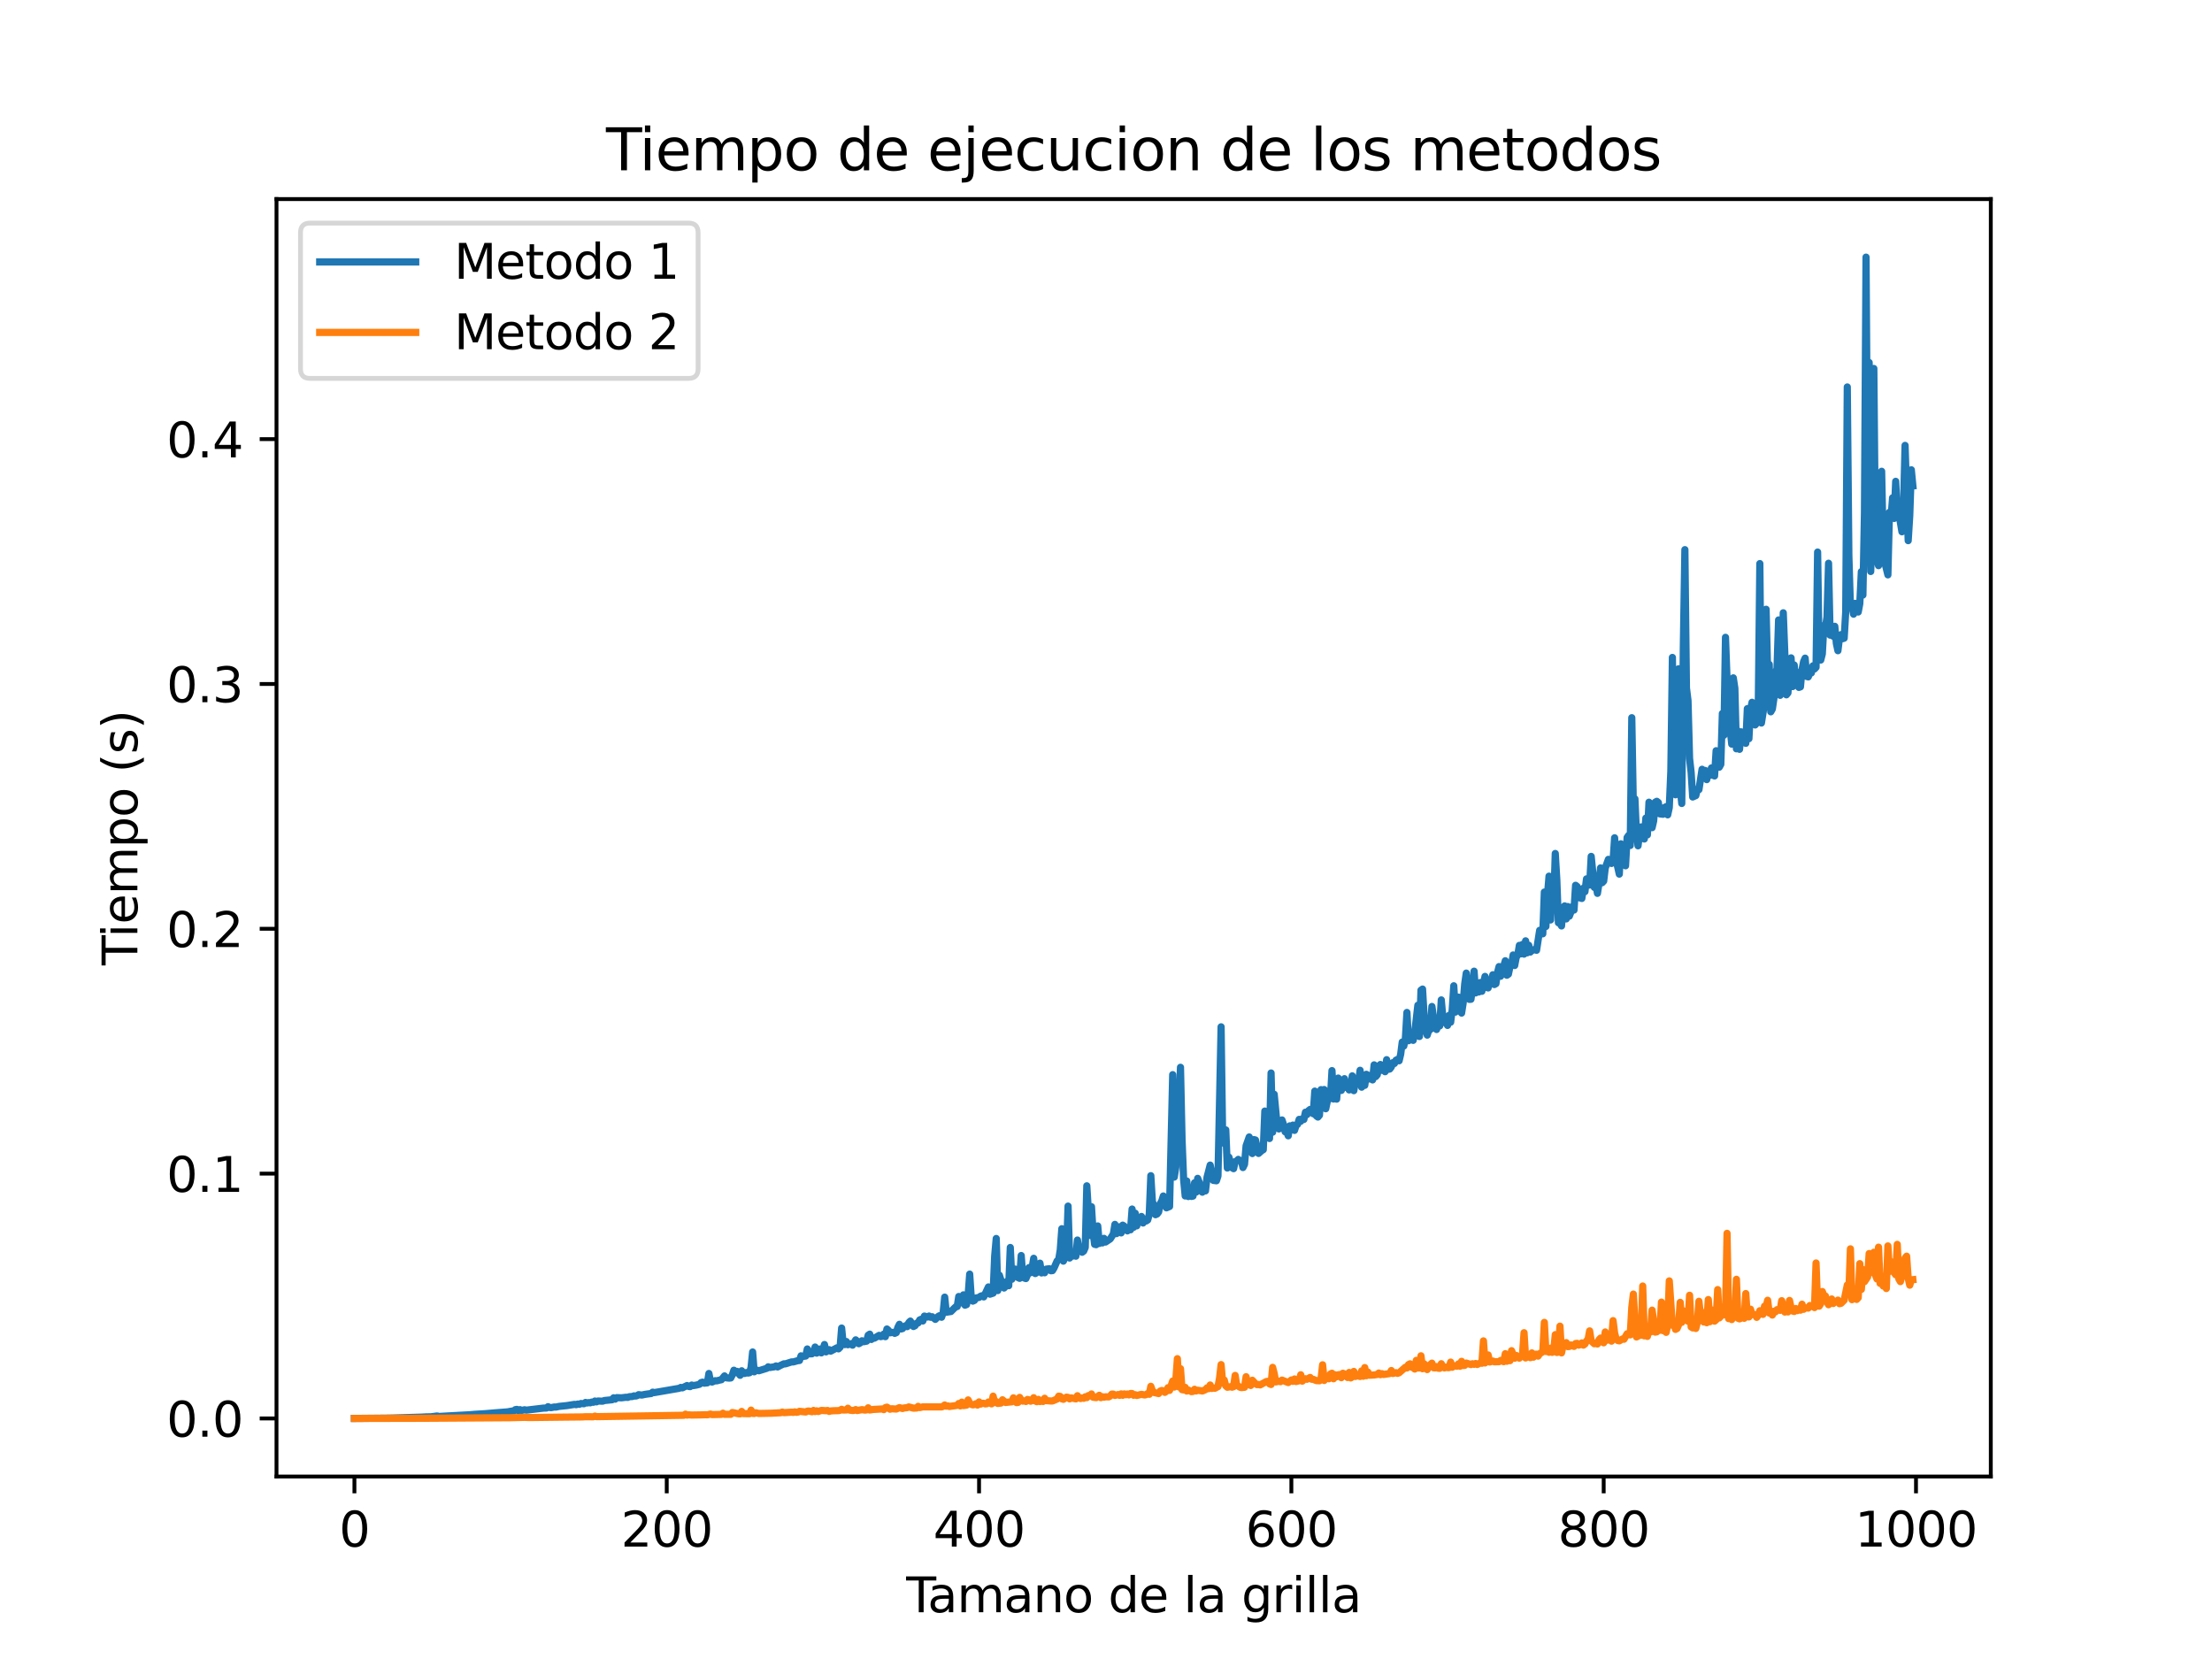<?xml version="1.0" encoding="utf-8" standalone="no"?>
<!DOCTYPE svg PUBLIC "-//W3C//DTD SVG 1.1//EN"
  "http://www.w3.org/Graphics/SVG/1.1/DTD/svg11.dtd">
<svg xmlns:xlink="http://www.w3.org/1999/xlink" width="460.8pt" height="345.6pt" viewBox="0 0 460.8 345.6" xmlns="http://www.w3.org/2000/svg" version="1.1">
 <defs>
  <style type="text/css">*{stroke-linejoin: round; stroke-linecap: butt}</style>
 </defs>
 <g id="figure_1">
  <g id="patch_1">
   <path d="M 0 345.6 
L 460.8 345.6 
L 460.8 0 
L 0 0 
z
" style="fill: #ffffff"/>
  </g>
  <g id="axes_1">
   <g id="patch_2">
    <path d="M 57.6 307.584 
L 414.72 307.584 
L 414.72 41.472 
L 57.6 41.472 
z
" style="fill: #ffffff"/>
   </g>
   <g id="matplotlib.axis_1">
    <g id="xtick_1">
     <g id="line2d_1">
      <defs>
       <path id="m8cba175a03" d="M 0 0 
L 0 3.5 
" style="stroke: #000000; stroke-width: 0.8"/>
      </defs>
      <g>
       <use xlink:href="#m8cba175a03" x="73.833" y="307.584" style="stroke: #000000; stroke-width: 0.8"/>
      </g>
     </g>
     <g id="text_1">
      <!-- 0 -->
      <g transform="translate(70.651 322.182) scale(0.1 -0.1)">
       <defs>
        <path id="DejaVuSans-30" d="M 2034 4250 
Q 1547 4250 1301 3770 
Q 1056 3291 1056 2328 
Q 1056 1369 1301 889 
Q 1547 409 2034 409 
Q 2525 409 2770 889 
Q 3016 1369 3016 2328 
Q 3016 3291 2770 3770 
Q 2525 4250 2034 4250 
z
M 2034 4750 
Q 2819 4750 3233 4129 
Q 3647 3509 3647 2328 
Q 3647 1150 3233 529 
Q 2819 -91 2034 -91 
Q 1250 -91 836 529 
Q 422 1150 422 2328 
Q 422 3509 836 4129 
Q 1250 4750 2034 4750 
z
" transform="scale(0.016)"/>
       </defs>
       <use xlink:href="#DejaVuSans-30"/>
      </g>
     </g>
    </g>
    <g id="xtick_2">
     <g id="line2d_2">
      <g>
       <use xlink:href="#m8cba175a03" x="138.894" y="307.584" style="stroke: #000000; stroke-width: 0.8"/>
      </g>
     </g>
     <g id="text_2">
      <!-- 200 -->
      <g transform="translate(129.35 322.182) scale(0.1 -0.1)">
       <defs>
        <path id="DejaVuSans-32" d="M 1228 531 
L 3431 531 
L 3431 0 
L 469 0 
L 469 531 
Q 828 903 1448 1529 
Q 2069 2156 2228 2338 
Q 2531 2678 2651 2914 
Q 2772 3150 2772 3378 
Q 2772 3750 2511 3984 
Q 2250 4219 1831 4219 
Q 1534 4219 1204 4116 
Q 875 4013 500 3803 
L 500 4441 
Q 881 4594 1212 4672 
Q 1544 4750 1819 4750 
Q 2544 4750 2975 4387 
Q 3406 4025 3406 3419 
Q 3406 3131 3298 2873 
Q 3191 2616 2906 2266 
Q 2828 2175 2409 1742 
Q 1991 1309 1228 531 
z
" transform="scale(0.016)"/>
       </defs>
       <use xlink:href="#DejaVuSans-32"/>
       <use xlink:href="#DejaVuSans-30" x="63.623"/>
       <use xlink:href="#DejaVuSans-30" x="127.246"/>
      </g>
     </g>
    </g>
    <g id="xtick_3">
     <g id="line2d_3">
      <g>
       <use xlink:href="#m8cba175a03" x="203.955" y="307.584" style="stroke: #000000; stroke-width: 0.8"/>
      </g>
     </g>
     <g id="text_3">
      <!-- 400 -->
      <g transform="translate(194.411 322.182) scale(0.1 -0.1)">
       <defs>
        <path id="DejaVuSans-34" d="M 2419 4116 
L 825 1625 
L 2419 1625 
L 2419 4116 
z
M 2253 4666 
L 3047 4666 
L 3047 1625 
L 3713 1625 
L 3713 1100 
L 3047 1100 
L 3047 0 
L 2419 0 
L 2419 1100 
L 313 1100 
L 313 1709 
L 2253 4666 
z
" transform="scale(0.016)"/>
       </defs>
       <use xlink:href="#DejaVuSans-34"/>
       <use xlink:href="#DejaVuSans-30" x="63.623"/>
       <use xlink:href="#DejaVuSans-30" x="127.246"/>
      </g>
     </g>
    </g>
    <g id="xtick_4">
     <g id="line2d_4">
      <g>
       <use xlink:href="#m8cba175a03" x="269.016" y="307.584" style="stroke: #000000; stroke-width: 0.8"/>
      </g>
     </g>
     <g id="text_4">
      <!-- 600 -->
      <g transform="translate(259.472 322.182) scale(0.1 -0.1)">
       <defs>
        <path id="DejaVuSans-36" d="M 2113 2584 
Q 1688 2584 1439 2293 
Q 1191 2003 1191 1497 
Q 1191 994 1439 701 
Q 1688 409 2113 409 
Q 2538 409 2786 701 
Q 3034 994 3034 1497 
Q 3034 2003 2786 2293 
Q 2538 2584 2113 2584 
z
M 3366 4563 
L 3366 3988 
Q 3128 4100 2886 4159 
Q 2644 4219 2406 4219 
Q 1781 4219 1451 3797 
Q 1122 3375 1075 2522 
Q 1259 2794 1537 2939 
Q 1816 3084 2150 3084 
Q 2853 3084 3261 2657 
Q 3669 2231 3669 1497 
Q 3669 778 3244 343 
Q 2819 -91 2113 -91 
Q 1303 -91 875 529 
Q 447 1150 447 2328 
Q 447 3434 972 4092 
Q 1497 4750 2381 4750 
Q 2619 4750 2861 4703 
Q 3103 4656 3366 4563 
z
" transform="scale(0.016)"/>
       </defs>
       <use xlink:href="#DejaVuSans-36"/>
       <use xlink:href="#DejaVuSans-30" x="63.623"/>
       <use xlink:href="#DejaVuSans-30" x="127.246"/>
      </g>
     </g>
    </g>
    <g id="xtick_5">
     <g id="line2d_5">
      <g>
       <use xlink:href="#m8cba175a03" x="334.077" y="307.584" style="stroke: #000000; stroke-width: 0.8"/>
      </g>
     </g>
     <g id="text_5">
      <!-- 800 -->
      <g transform="translate(324.533 322.182) scale(0.1 -0.1)">
       <defs>
        <path id="DejaVuSans-38" d="M 2034 2216 
Q 1584 2216 1326 1975 
Q 1069 1734 1069 1313 
Q 1069 891 1326 650 
Q 1584 409 2034 409 
Q 2484 409 2743 651 
Q 3003 894 3003 1313 
Q 3003 1734 2745 1975 
Q 2488 2216 2034 2216 
z
M 1403 2484 
Q 997 2584 770 2862 
Q 544 3141 544 3541 
Q 544 4100 942 4425 
Q 1341 4750 2034 4750 
Q 2731 4750 3128 4425 
Q 3525 4100 3525 3541 
Q 3525 3141 3298 2862 
Q 3072 2584 2669 2484 
Q 3125 2378 3379 2068 
Q 3634 1759 3634 1313 
Q 3634 634 3220 271 
Q 2806 -91 2034 -91 
Q 1263 -91 848 271 
Q 434 634 434 1313 
Q 434 1759 690 2068 
Q 947 2378 1403 2484 
z
M 1172 3481 
Q 1172 3119 1398 2916 
Q 1625 2713 2034 2713 
Q 2441 2713 2670 2916 
Q 2900 3119 2900 3481 
Q 2900 3844 2670 4047 
Q 2441 4250 2034 4250 
Q 1625 4250 1398 4047 
Q 1172 3844 1172 3481 
z
" transform="scale(0.016)"/>
       </defs>
       <use xlink:href="#DejaVuSans-38"/>
       <use xlink:href="#DejaVuSans-30" x="63.623"/>
       <use xlink:href="#DejaVuSans-30" x="127.246"/>
      </g>
     </g>
    </g>
    <g id="xtick_6">
     <g id="line2d_6">
      <g>
       <use xlink:href="#m8cba175a03" x="399.138" y="307.584" style="stroke: #000000; stroke-width: 0.8"/>
      </g>
     </g>
     <g id="text_6">
      <!-- 1000 -->
      <g transform="translate(386.413 322.182) scale(0.1 -0.1)">
       <defs>
        <path id="DejaVuSans-31" d="M 794 531 
L 1825 531 
L 1825 4091 
L 703 3866 
L 703 4441 
L 1819 4666 
L 2450 4666 
L 2450 531 
L 3481 531 
L 3481 0 
L 794 0 
L 794 531 
z
" transform="scale(0.016)"/>
       </defs>
       <use xlink:href="#DejaVuSans-31"/>
       <use xlink:href="#DejaVuSans-30" x="63.623"/>
       <use xlink:href="#DejaVuSans-30" x="127.246"/>
       <use xlink:href="#DejaVuSans-30" x="190.869"/>
      </g>
     </g>
    </g>
    <g id="text_7">
     <!-- Tamano de la grilla -->
     <g transform="translate(188.773 335.861) scale(0.1 -0.1)">
      <defs>
       <path id="DejaVuSans-54" d="M -19 4666 
L 3928 4666 
L 3928 4134 
L 2272 4134 
L 2272 0 
L 1638 0 
L 1638 4134 
L -19 4134 
L -19 4666 
z
" transform="scale(0.016)"/>
       <path id="DejaVuSans-61" d="M 2194 1759 
Q 1497 1759 1228 1600 
Q 959 1441 959 1056 
Q 959 750 1161 570 
Q 1363 391 1709 391 
Q 2188 391 2477 730 
Q 2766 1069 2766 1631 
L 2766 1759 
L 2194 1759 
z
M 3341 1997 
L 3341 0 
L 2766 0 
L 2766 531 
Q 2569 213 2275 61 
Q 1981 -91 1556 -91 
Q 1019 -91 701 211 
Q 384 513 384 1019 
Q 384 1609 779 1909 
Q 1175 2209 1959 2209 
L 2766 2209 
L 2766 2266 
Q 2766 2663 2505 2880 
Q 2244 3097 1772 3097 
Q 1472 3097 1187 3025 
Q 903 2953 641 2809 
L 641 3341 
Q 956 3463 1253 3523 
Q 1550 3584 1831 3584 
Q 2591 3584 2966 3190 
Q 3341 2797 3341 1997 
z
" transform="scale(0.016)"/>
       <path id="DejaVuSans-6d" d="M 3328 2828 
Q 3544 3216 3844 3400 
Q 4144 3584 4550 3584 
Q 5097 3584 5394 3201 
Q 5691 2819 5691 2113 
L 5691 0 
L 5113 0 
L 5113 2094 
Q 5113 2597 4934 2840 
Q 4756 3084 4391 3084 
Q 3944 3084 3684 2787 
Q 3425 2491 3425 1978 
L 3425 0 
L 2847 0 
L 2847 2094 
Q 2847 2600 2669 2842 
Q 2491 3084 2119 3084 
Q 1678 3084 1418 2786 
Q 1159 2488 1159 1978 
L 1159 0 
L 581 0 
L 581 3500 
L 1159 3500 
L 1159 2956 
Q 1356 3278 1631 3431 
Q 1906 3584 2284 3584 
Q 2666 3584 2933 3390 
Q 3200 3197 3328 2828 
z
" transform="scale(0.016)"/>
       <path id="DejaVuSans-6e" d="M 3513 2113 
L 3513 0 
L 2938 0 
L 2938 2094 
Q 2938 2591 2744 2837 
Q 2550 3084 2163 3084 
Q 1697 3084 1428 2787 
Q 1159 2491 1159 1978 
L 1159 0 
L 581 0 
L 581 3500 
L 1159 3500 
L 1159 2956 
Q 1366 3272 1645 3428 
Q 1925 3584 2291 3584 
Q 2894 3584 3203 3211 
Q 3513 2838 3513 2113 
z
" transform="scale(0.016)"/>
       <path id="DejaVuSans-6f" d="M 1959 3097 
Q 1497 3097 1228 2736 
Q 959 2375 959 1747 
Q 959 1119 1226 758 
Q 1494 397 1959 397 
Q 2419 397 2687 759 
Q 2956 1122 2956 1747 
Q 2956 2369 2687 2733 
Q 2419 3097 1959 3097 
z
M 1959 3584 
Q 2709 3584 3137 3096 
Q 3566 2609 3566 1747 
Q 3566 888 3137 398 
Q 2709 -91 1959 -91 
Q 1206 -91 779 398 
Q 353 888 353 1747 
Q 353 2609 779 3096 
Q 1206 3584 1959 3584 
z
" transform="scale(0.016)"/>
       <path id="DejaVuSans-20" transform="scale(0.016)"/>
       <path id="DejaVuSans-64" d="M 2906 2969 
L 2906 4863 
L 3481 4863 
L 3481 0 
L 2906 0 
L 2906 525 
Q 2725 213 2448 61 
Q 2172 -91 1784 -91 
Q 1150 -91 751 415 
Q 353 922 353 1747 
Q 353 2572 751 3078 
Q 1150 3584 1784 3584 
Q 2172 3584 2448 3432 
Q 2725 3281 2906 2969 
z
M 947 1747 
Q 947 1113 1208 752 
Q 1469 391 1925 391 
Q 2381 391 2643 752 
Q 2906 1113 2906 1747 
Q 2906 2381 2643 2742 
Q 2381 3103 1925 3103 
Q 1469 3103 1208 2742 
Q 947 2381 947 1747 
z
" transform="scale(0.016)"/>
       <path id="DejaVuSans-65" d="M 3597 1894 
L 3597 1613 
L 953 1613 
Q 991 1019 1311 708 
Q 1631 397 2203 397 
Q 2534 397 2845 478 
Q 3156 559 3463 722 
L 3463 178 
Q 3153 47 2828 -22 
Q 2503 -91 2169 -91 
Q 1331 -91 842 396 
Q 353 884 353 1716 
Q 353 2575 817 3079 
Q 1281 3584 2069 3584 
Q 2775 3584 3186 3129 
Q 3597 2675 3597 1894 
z
M 3022 2063 
Q 3016 2534 2758 2815 
Q 2500 3097 2075 3097 
Q 1594 3097 1305 2825 
Q 1016 2553 972 2059 
L 3022 2063 
z
" transform="scale(0.016)"/>
       <path id="DejaVuSans-6c" d="M 603 4863 
L 1178 4863 
L 1178 0 
L 603 0 
L 603 4863 
z
" transform="scale(0.016)"/>
       <path id="DejaVuSans-67" d="M 2906 1791 
Q 2906 2416 2648 2759 
Q 2391 3103 1925 3103 
Q 1463 3103 1205 2759 
Q 947 2416 947 1791 
Q 947 1169 1205 825 
Q 1463 481 1925 481 
Q 2391 481 2648 825 
Q 2906 1169 2906 1791 
z
M 3481 434 
Q 3481 -459 3084 -895 
Q 2688 -1331 1869 -1331 
Q 1566 -1331 1297 -1286 
Q 1028 -1241 775 -1147 
L 775 -588 
Q 1028 -725 1275 -790 
Q 1522 -856 1778 -856 
Q 2344 -856 2625 -561 
Q 2906 -266 2906 331 
L 2906 616 
Q 2728 306 2450 153 
Q 2172 0 1784 0 
Q 1141 0 747 490 
Q 353 981 353 1791 
Q 353 2603 747 3093 
Q 1141 3584 1784 3584 
Q 2172 3584 2450 3431 
Q 2728 3278 2906 2969 
L 2906 3500 
L 3481 3500 
L 3481 434 
z
" transform="scale(0.016)"/>
       <path id="DejaVuSans-72" d="M 2631 2963 
Q 2534 3019 2420 3045 
Q 2306 3072 2169 3072 
Q 1681 3072 1420 2755 
Q 1159 2438 1159 1844 
L 1159 0 
L 581 0 
L 581 3500 
L 1159 3500 
L 1159 2956 
Q 1341 3275 1631 3429 
Q 1922 3584 2338 3584 
Q 2397 3584 2469 3576 
Q 2541 3569 2628 3553 
L 2631 2963 
z
" transform="scale(0.016)"/>
       <path id="DejaVuSans-69" d="M 603 3500 
L 1178 3500 
L 1178 0 
L 603 0 
L 603 3500 
z
M 603 4863 
L 1178 4863 
L 1178 4134 
L 603 4134 
L 603 4863 
z
" transform="scale(0.016)"/>
      </defs>
      <use xlink:href="#DejaVuSans-54"/>
      <use xlink:href="#DejaVuSans-61" x="44.584"/>
      <use xlink:href="#DejaVuSans-6d" x="105.863"/>
      <use xlink:href="#DejaVuSans-61" x="203.275"/>
      <use xlink:href="#DejaVuSans-6e" x="264.555"/>
      <use xlink:href="#DejaVuSans-6f" x="327.934"/>
      <use xlink:href="#DejaVuSans-20" x="389.115"/>
      <use xlink:href="#DejaVuSans-64" x="420.902"/>
      <use xlink:href="#DejaVuSans-65" x="484.379"/>
      <use xlink:href="#DejaVuSans-20" x="545.902"/>
      <use xlink:href="#DejaVuSans-6c" x="577.689"/>
      <use xlink:href="#DejaVuSans-61" x="605.473"/>
      <use xlink:href="#DejaVuSans-20" x="666.752"/>
      <use xlink:href="#DejaVuSans-67" x="698.539"/>
      <use xlink:href="#DejaVuSans-72" x="762.016"/>
      <use xlink:href="#DejaVuSans-69" x="803.129"/>
      <use xlink:href="#DejaVuSans-6c" x="830.912"/>
      <use xlink:href="#DejaVuSans-6c" x="858.695"/>
      <use xlink:href="#DejaVuSans-61" x="886.479"/>
     </g>
    </g>
   </g>
   <g id="matplotlib.axis_2">
    <g id="ytick_1">
     <g id="line2d_7">
      <defs>
       <path id="me8d57d79a3" d="M 0 0 
L -3.5 0 
" style="stroke: #000000; stroke-width: 0.8"/>
      </defs>
      <g>
       <use xlink:href="#me8d57d79a3" x="57.6" y="295.49" style="stroke: #000000; stroke-width: 0.8"/>
      </g>
     </g>
     <g id="text_8">
      <!-- 0.0 -->
      <g transform="translate(34.697 299.289) scale(0.1 -0.1)">
       <defs>
        <path id="DejaVuSans-2e" d="M 684 794 
L 1344 794 
L 1344 0 
L 684 0 
L 684 794 
z
" transform="scale(0.016)"/>
       </defs>
       <use xlink:href="#DejaVuSans-30"/>
       <use xlink:href="#DejaVuSans-2e" x="63.623"/>
       <use xlink:href="#DejaVuSans-30" x="95.41"/>
      </g>
     </g>
    </g>
    <g id="ytick_2">
     <g id="line2d_8">
      <g>
       <use xlink:href="#me8d57d79a3" x="57.6" y="244.487" style="stroke: #000000; stroke-width: 0.8"/>
      </g>
     </g>
     <g id="text_9">
      <!-- 0.1 -->
      <g transform="translate(34.697 248.287) scale(0.1 -0.1)">
       <use xlink:href="#DejaVuSans-30"/>
       <use xlink:href="#DejaVuSans-2e" x="63.623"/>
       <use xlink:href="#DejaVuSans-31" x="95.41"/>
      </g>
     </g>
    </g>
    <g id="ytick_3">
     <g id="line2d_9">
      <g>
       <use xlink:href="#me8d57d79a3" x="57.6" y="193.485" style="stroke: #000000; stroke-width: 0.8"/>
      </g>
     </g>
     <g id="text_10">
      <!-- 0.2 -->
      <g transform="translate(34.697 197.284) scale(0.1 -0.1)">
       <use xlink:href="#DejaVuSans-30"/>
       <use xlink:href="#DejaVuSans-2e" x="63.623"/>
       <use xlink:href="#DejaVuSans-32" x="95.41"/>
      </g>
     </g>
    </g>
    <g id="ytick_4">
     <g id="line2d_10">
      <g>
       <use xlink:href="#me8d57d79a3" x="57.6" y="142.483" style="stroke: #000000; stroke-width: 0.8"/>
      </g>
     </g>
     <g id="text_11">
      <!-- 0.3 -->
      <g transform="translate(34.697 146.282) scale(0.1 -0.1)">
       <defs>
        <path id="DejaVuSans-33" d="M 2597 2516 
Q 3050 2419 3304 2112 
Q 3559 1806 3559 1356 
Q 3559 666 3084 287 
Q 2609 -91 1734 -91 
Q 1441 -91 1130 -33 
Q 819 25 488 141 
L 488 750 
Q 750 597 1062 519 
Q 1375 441 1716 441 
Q 2309 441 2620 675 
Q 2931 909 2931 1356 
Q 2931 1769 2642 2001 
Q 2353 2234 1838 2234 
L 1294 2234 
L 1294 2753 
L 1863 2753 
Q 2328 2753 2575 2939 
Q 2822 3125 2822 3475 
Q 2822 3834 2567 4026 
Q 2313 4219 1838 4219 
Q 1578 4219 1281 4162 
Q 984 4106 628 3988 
L 628 4550 
Q 988 4650 1302 4700 
Q 1616 4750 1894 4750 
Q 2613 4750 3031 4423 
Q 3450 4097 3450 3541 
Q 3450 3153 3228 2886 
Q 3006 2619 2597 2516 
z
" transform="scale(0.016)"/>
       </defs>
       <use xlink:href="#DejaVuSans-30"/>
       <use xlink:href="#DejaVuSans-2e" x="63.623"/>
       <use xlink:href="#DejaVuSans-33" x="95.41"/>
      </g>
     </g>
    </g>
    <g id="ytick_5">
     <g id="line2d_11">
      <g>
       <use xlink:href="#me8d57d79a3" x="57.6" y="91.481" style="stroke: #000000; stroke-width: 0.8"/>
      </g>
     </g>
     <g id="text_12">
      <!-- 0.4 -->
      <g transform="translate(34.697 95.28) scale(0.1 -0.1)">
       <use xlink:href="#DejaVuSans-30"/>
       <use xlink:href="#DejaVuSans-2e" x="63.623"/>
       <use xlink:href="#DejaVuSans-34" x="95.41"/>
      </g>
     </g>
    </g>
    <g id="text_13">
     <!-- Tiempo (s) -->
     <g transform="translate(28.617 201.09) rotate(-90) scale(0.1 -0.1)">
      <defs>
       <path id="DejaVuSans-70" d="M 1159 525 
L 1159 -1331 
L 581 -1331 
L 581 3500 
L 1159 3500 
L 1159 2969 
Q 1341 3281 1617 3432 
Q 1894 3584 2278 3584 
Q 2916 3584 3314 3078 
Q 3713 2572 3713 1747 
Q 3713 922 3314 415 
Q 2916 -91 2278 -91 
Q 1894 -91 1617 61 
Q 1341 213 1159 525 
z
M 3116 1747 
Q 3116 2381 2855 2742 
Q 2594 3103 2138 3103 
Q 1681 3103 1420 2742 
Q 1159 2381 1159 1747 
Q 1159 1113 1420 752 
Q 1681 391 2138 391 
Q 2594 391 2855 752 
Q 3116 1113 3116 1747 
z
" transform="scale(0.016)"/>
       <path id="DejaVuSans-28" d="M 1984 4856 
Q 1566 4138 1362 3434 
Q 1159 2731 1159 2009 
Q 1159 1288 1364 580 
Q 1569 -128 1984 -844 
L 1484 -844 
Q 1016 -109 783 600 
Q 550 1309 550 2009 
Q 550 2706 781 3412 
Q 1013 4119 1484 4856 
L 1984 4856 
z
" transform="scale(0.016)"/>
       <path id="DejaVuSans-73" d="M 2834 3397 
L 2834 2853 
Q 2591 2978 2328 3040 
Q 2066 3103 1784 3103 
Q 1356 3103 1142 2972 
Q 928 2841 928 2578 
Q 928 2378 1081 2264 
Q 1234 2150 1697 2047 
L 1894 2003 
Q 2506 1872 2764 1633 
Q 3022 1394 3022 966 
Q 3022 478 2636 193 
Q 2250 -91 1575 -91 
Q 1294 -91 989 -36 
Q 684 19 347 128 
L 347 722 
Q 666 556 975 473 
Q 1284 391 1588 391 
Q 1994 391 2212 530 
Q 2431 669 2431 922 
Q 2431 1156 2273 1281 
Q 2116 1406 1581 1522 
L 1381 1569 
Q 847 1681 609 1914 
Q 372 2147 372 2553 
Q 372 3047 722 3315 
Q 1072 3584 1716 3584 
Q 2034 3584 2315 3537 
Q 2597 3491 2834 3397 
z
" transform="scale(0.016)"/>
       <path id="DejaVuSans-29" d="M 513 4856 
L 1013 4856 
Q 1481 4119 1714 3412 
Q 1947 2706 1947 2009 
Q 1947 1309 1714 600 
Q 1481 -109 1013 -844 
L 513 -844 
Q 928 -128 1133 580 
Q 1338 1288 1338 2009 
Q 1338 2731 1133 3434 
Q 928 4138 513 4856 
z
" transform="scale(0.016)"/>
      </defs>
      <use xlink:href="#DejaVuSans-54"/>
      <use xlink:href="#DejaVuSans-69" x="57.959"/>
      <use xlink:href="#DejaVuSans-65" x="85.742"/>
      <use xlink:href="#DejaVuSans-6d" x="147.266"/>
      <use xlink:href="#DejaVuSans-70" x="244.678"/>
      <use xlink:href="#DejaVuSans-6f" x="308.154"/>
      <use xlink:href="#DejaVuSans-20" x="369.336"/>
      <use xlink:href="#DejaVuSans-28" x="401.123"/>
      <use xlink:href="#DejaVuSans-73" x="440.137"/>
      <use xlink:href="#DejaVuSans-29" x="492.236"/>
     </g>
    </g>
   </g>
   <g id="line2d_12">
    <path d="M 73.833 295.486 
L 80.989 295.419 
L 81.965 295.398 
L 87.821 295.213 
L 88.797 295.159 
L 89.773 295.145 
L 91.074 294.97 
L 91.399 295.073 
L 97.905 294.714 
L 98.881 294.627 
L 100.508 294.533 
L 101.158 294.487 
L 103.761 294.27 
L 105.713 294.121 
L 106.689 293.944 
L 107.014 293.963 
L 107.339 293.662 
L 107.664 293.601 
L 107.99 293.861 
L 108.315 293.655 
L 108.64 293.819 
L 109.291 293.68 
L 109.616 293.763 
L 113.195 293.337 
L 113.845 293.315 
L 114.171 293.035 
L 114.496 293.212 
L 114.821 293.237 
L 115.472 293.105 
L 115.797 293.124 
L 116.448 292.981 
L 118.074 292.813 
L 119.701 292.554 
L 120.026 292.62 
L 120.351 292.489 
L 120.677 292.544 
L 121.002 292.382 
L 121.653 292.421 
L 121.978 292.156 
L 122.303 292.267 
L 122.629 292.183 
L 122.954 292.231 
L 123.279 292.079 
L 123.604 292.116 
L 123.93 291.862 
L 124.255 292.033 
L 124.58 291.856 
L 125.231 291.886 
L 125.556 291.893 
L 125.882 291.756 
L 127.183 291.626 
L 127.508 291.593 
L 127.833 291.189 
L 128.159 291.463 
L 128.484 291.154 
L 129.46 291.192 
L 130.436 291.072 
L 130.761 291.11 
L 131.086 290.96 
L 131.737 290.922 
L 132.062 290.784 
L 132.388 290.826 
L 132.713 290.746 
L 133.038 290.531 
L 133.689 290.617 
L 134.339 290.478 
L 134.99 290.382 
L 135.641 290.302 
L 135.966 290.013 
L 136.291 290.107 
L 141.496 289.206 
L 141.822 289.027 
L 142.147 289.115 
L 143.123 288.634 
L 143.448 288.82 
L 143.773 288.857 
L 144.099 288.532 
L 144.424 288.644 
L 145.075 288.537 
L 145.725 288.369 
L 146.05 288.015 
L 146.376 287.928 
L 146.701 288.14 
L 147.352 288.071 
L 147.677 286.121 
L 148.002 287.76 
L 148.328 287.907 
L 148.978 287.623 
L 149.304 287.662 
L 149.954 287.486 
L 150.279 287.425 
L 150.93 286.628 
L 151.255 287.017 
L 151.906 287.09 
L 152.231 287.054 
L 152.557 286.4 
L 152.882 285.441 
L 153.207 285.957 
L 153.532 285.679 
L 154.183 286.503 
L 154.508 285.558 
L 154.834 286.118 
L 155.159 286.11 
L 155.484 285.922 
L 155.81 286.028 
L 156.135 285.974 
L 156.46 284.838 
L 156.786 281.643 
L 157.111 285.778 
L 157.436 285.536 
L 157.761 285.448 
L 158.087 285.555 
L 159.713 285.052 
L 160.039 284.729 
L 160.364 284.877 
L 161.34 284.726 
L 161.665 284.552 
L 161.99 284.761 
L 162.641 284.412 
L 163.292 284.114 
L 163.617 284.12 
L 164.918 283.705 
L 165.243 283.718 
L 166.219 283.441 
L 166.545 283.418 
L 166.87 282.442 
L 167.195 282.582 
L 167.846 282.489 
L 168.171 281.015 
L 168.497 282.037 
L 169.147 282.021 
L 169.472 281.638 
L 169.798 280.612 
L 170.123 281.88 
L 170.448 281.704 
L 170.774 281.025 
L 171.099 281.832 
L 171.424 281.133 
L 171.75 280.088 
L 172.075 281.622 
L 172.725 281.158 
L 173.051 281.467 
L 174.352 280.777 
L 174.677 280.993 
L 175.003 280.661 
L 175.328 276.655 
L 175.653 279.97 
L 175.979 280.104 
L 176.304 279.463 
L 176.629 280.134 
L 177.28 279.923 
L 177.605 280.224 
L 178.256 279.116 
L 178.581 279.435 
L 178.906 279.92 
L 179.232 279.729 
L 179.557 279.306 
L 179.882 279.508 
L 180.533 279.385 
L 180.858 278.151 
L 181.183 277.928 
L 181.509 279.036 
L 181.834 278.778 
L 182.159 278.763 
L 183.135 278.182 
L 183.461 278.449 
L 183.786 278.377 
L 184.111 277.909 
L 184.436 278.454 
L 184.762 276.856 
L 185.087 277.15 
L 185.412 277.648 
L 186.063 277.552 
L 186.388 277.759 
L 186.714 277.619 
L 187.039 276.519 
L 187.364 275.878 
L 187.69 276.853 
L 188.015 276.768 
L 188.34 276.328 
L 188.665 276.158 
L 188.991 276.362 
L 189.316 275.524 
L 189.641 275.203 
L 190.292 276.333 
L 190.617 276.172 
L 190.943 275.658 
L 191.268 275.591 
L 191.593 274.96 
L 191.918 274.823 
L 192.244 275.186 
L 192.569 274.163 
L 193.22 274.361 
L 193.545 274.152 
L 193.87 274.41 
L 194.196 274.305 
L 194.846 274.848 
L 195.497 274.194 
L 195.822 274.051 
L 196.147 274.407 
L 196.473 273.447 
L 196.798 270.217 
L 197.123 273.362 
L 198.099 273.215 
L 198.75 272.561 
L 199.075 272.259 
L 199.401 272.176 
L 199.726 270.081 
L 200.051 271.358 
L 200.376 271.427 
L 200.702 269.737 
L 201.027 271.894 
L 201.352 271.77 
L 201.678 269.791 
L 202.003 265.418 
L 202.328 270.248 
L 202.654 271.05 
L 202.979 270.908 
L 203.304 270.4 
L 203.955 270.275 
L 204.28 270.016 
L 204.605 269.913 
L 204.931 270.17 
L 205.907 268.094 
L 206.232 269.604 
L 206.883 269.385 
L 207.208 261.674 
L 207.533 258.001 
L 207.858 268.848 
L 208.184 265.642 
L 208.509 266.648 
L 208.834 267.166 
L 209.16 268.319 
L 209.485 267.979 
L 209.81 266.904 
L 210.136 267.838 
L 210.461 259.875 
L 210.786 266.494 
L 211.112 264.621 
L 211.437 264.359 
L 211.762 265.467 
L 212.087 266.149 
L 212.413 266.303 
L 212.738 261.551 
L 213.063 265.908 
L 213.389 266.243 
L 213.714 266.348 
L 214.039 265.593 
L 214.365 264.06 
L 214.69 265.135 
L 215.015 264.018 
L 215.34 262.128 
L 215.666 265.305 
L 215.991 265.074 
L 216.316 264.488 
L 216.642 263.142 
L 216.967 265.176 
L 217.292 264.591 
L 217.618 265.142 
L 217.943 264.385 
L 218.594 264.297 
L 218.919 264.721 
L 219.244 264.69 
L 219.569 264.153 
L 220.22 262.673 
L 220.545 262.395 
L 220.871 260.381 
L 221.196 255.96 
L 221.521 262.719 
L 221.847 262.014 
L 222.172 260.802 
L 222.497 251.252 
L 222.822 262.073 
L 223.148 261.384 
L 223.473 261.664 
L 223.798 261.183 
L 224.124 261.688 
L 224.449 258.321 
L 224.774 260.262 
L 225.1 260.483 
L 225.425 260.868 
L 225.75 260.621 
L 226.076 259.866 
L 226.401 247.028 
L 227.051 257.366 
L 227.377 251.38 
L 227.702 256.669 
L 228.027 259.212 
L 228.353 259.291 
L 228.678 255.385 
L 229.003 259.036 
L 229.329 258.099 
L 229.654 258.919 
L 229.979 257.968 
L 230.305 258.739 
L 231.28 258.089 
L 231.931 257.068 
L 232.256 255.062 
L 232.582 256.988 
L 232.907 256.573 
L 233.232 255.559 
L 233.558 256.836 
L 233.883 255.222 
L 234.208 255.436 
L 234.859 256.415 
L 235.184 256.094 
L 235.509 256.19 
L 235.835 251.869 
L 236.16 255.664 
L 236.485 252.733 
L 236.811 255.365 
L 237.136 253.787 
L 237.461 254.258 
L 237.787 253.414 
L 238.112 254.775 
L 238.437 254.178 
L 238.762 254.357 
L 239.088 254.143 
L 239.413 252.982 
L 239.738 244.915 
L 240.064 250.324 
L 240.389 251.082 
L 240.714 253.046 
L 241.04 252.901 
L 241.365 252.478 
L 241.69 250.756 
L 242.015 250.191 
L 242.341 249.147 
L 242.666 249.624 
L 242.991 251.613 
L 243.642 251.337 
L 244.293 223.869 
L 244.618 245.209 
L 244.943 243.134 
L 245.269 225.858 
L 245.594 230.025 
L 245.919 222.338 
L 246.244 237.403 
L 246.57 245.714 
L 246.895 249.143 
L 247.22 246.021 
L 247.546 249.26 
L 247.871 248.865 
L 248.196 249.235 
L 248.522 249.171 
L 248.847 246.398 
L 249.172 248.34 
L 249.498 245.472 
L 249.823 246.303 
L 250.148 248.079 
L 250.473 248.354 
L 250.799 247.954 
L 251.124 248.083 
L 251.449 245.235 
L 252.1 242.712 
L 252.751 245.895 
L 253.401 245.979 
L 253.726 244.984 
L 254.377 213.908 
L 254.702 237.259 
L 255.028 238.189 
L 255.353 235.378 
L 255.678 243.322 
L 256.004 241.05 
L 256.654 243.258 
L 256.98 243.454 
L 257.305 241.987 
L 257.63 241.855 
L 257.955 241.522 
L 258.281 241.77 
L 258.606 241.778 
L 258.931 243.22 
L 259.257 242.546 
L 259.582 238.696 
L 260.233 236.85 
L 260.558 239.738 
L 260.883 240.304 
L 261.208 237.399 
L 261.534 237.479 
L 262.184 240.278 
L 262.835 239.691 
L 263.16 239.504 
L 263.486 231.458 
L 263.811 236.466 
L 264.136 235.333 
L 264.462 237.17 
L 264.787 223.524 
L 265.112 235.861 
L 265.437 227.954 
L 266.088 234.723 
L 266.413 235.184 
L 266.739 233.676 
L 267.064 233.307 
L 267.389 234.292 
L 267.715 235.772 
L 268.04 235.799 
L 268.365 236.608 
L 268.691 234.532 
L 269.016 234.679 
L 269.341 234.377 
L 269.666 235.477 
L 269.992 234.485 
L 270.317 234.212 
L 270.642 233.188 
L 270.968 233.581 
L 271.293 233.059 
L 271.618 233.207 
L 271.944 231.697 
L 272.269 232.183 
L 272.594 231.373 
L 272.919 231.119 
L 273.57 232.012 
L 273.895 227.296 
L 274.221 232.459 
L 274.546 232.704 
L 274.871 232.316 
L 275.197 226.991 
L 275.522 229.509 
L 275.847 226.968 
L 276.173 230.974 
L 276.823 227.922 
L 277.148 228.862 
L 277.474 223.029 
L 277.799 228.946 
L 278.124 226.448 
L 278.45 228.969 
L 278.775 224.583 
L 279.1 226.215 
L 279.426 227.156 
L 279.751 226.162 
L 280.076 224.709 
L 280.402 226.529 
L 280.727 226.286 
L 281.052 227.054 
L 281.377 226.777 
L 281.703 224.119 
L 282.028 227.203 
L 282.353 225.164 
L 282.679 224.88 
L 283.004 225.678 
L 283.329 222.959 
L 283.655 226.48 
L 283.98 224.386 
L 284.305 226.1 
L 284.63 223.799 
L 284.956 223.97 
L 285.281 224.775 
L 285.606 224.349 
L 285.932 224.967 
L 286.257 221.832 
L 286.582 224.28 
L 286.908 223.892 
L 287.233 222.083 
L 287.558 221.756 
L 287.884 222.968 
L 288.209 222.836 
L 288.534 223.256 
L 288.859 220.751 
L 289.185 222.765 
L 289.51 222.696 
L 289.835 222.263 
L 290.161 221.37 
L 290.486 221.542 
L 290.811 220.857 
L 291.137 220.697 
L 291.462 220.981 
L 291.787 219.608 
L 292.112 217.075 
L 292.438 217.912 
L 292.763 216.37 
L 293.088 210.911 
L 293.414 216.802 
L 293.739 216.607 
L 294.064 215.292 
L 294.39 216.724 
L 294.715 215.053 
L 295.366 209.413 
L 295.691 215.921 
L 296.016 206.277 
L 296.341 206.043 
L 296.667 211.591 
L 296.992 214.668 
L 297.317 215.637 
L 297.643 214.601 
L 297.968 214.461 
L 298.293 209.666 
L 298.944 214.175 
L 299.269 214.461 
L 299.595 213.227 
L 299.92 213.723 
L 300.245 208.298 
L 300.57 211.929 
L 300.896 213.025 
L 301.221 212.762 
L 301.546 213.614 
L 301.872 211.518 
L 302.197 212.943 
L 302.522 210.371 
L 302.848 205.359 
L 303.173 210.84 
L 303.498 210.415 
L 303.823 207.721 
L 304.149 210.511 
L 304.474 211.046 
L 304.799 208.977 
L 305.125 204.97 
L 305.45 202.713 
L 305.775 206.636 
L 306.101 208.191 
L 306.426 208.165 
L 306.751 205.861 
L 307.077 202.314 
L 307.402 206.842 
L 307.727 205.155 
L 308.052 206.656 
L 308.378 204.68 
L 308.703 206.507 
L 309.354 203.403 
L 309.679 205.673 
L 310.004 205.808 
L 310.33 204.703 
L 310.655 204.461 
L 310.98 203.061 
L 311.305 205.097 
L 311.631 204.91 
L 311.956 202.593 
L 312.281 201.354 
L 312.607 203.371 
L 313.583 200.143 
L 313.908 203.158 
L 314.233 202.926 
L 314.559 201.361 
L 314.884 200.996 
L 315.209 198.94 
L 315.534 201.135 
L 315.86 199.431 
L 316.185 198.917 
L 316.51 196.938 
L 316.836 198.706 
L 317.161 196.742 
L 317.486 198.758 
L 317.812 195.994 
L 318.137 198.489 
L 318.462 196.915 
L 318.788 198.335 
L 319.113 197.963 
L 319.438 197.925 
L 319.763 197.756 
L 320.089 197.96 
L 320.739 193.804 
L 321.065 194.45 
L 321.39 194.531 
L 321.715 185.833 
L 322.041 193.007 
L 322.366 186.435 
L 322.691 182.517 
L 323.016 191.646 
L 323.342 182.702 
L 323.667 188.199 
L 323.992 177.797 
L 324.318 183.356 
L 324.643 192.229 
L 324.968 192.312 
L 325.294 192.894 
L 325.619 189.151 
L 325.944 188.714 
L 326.27 191.432 
L 326.595 188.847 
L 326.92 190.859 
L 327.245 190.014 
L 327.571 188.857 
L 327.896 189.583 
L 328.221 184.421 
L 328.547 184.68 
L 328.872 186.972 
L 329.523 187.167 
L 329.848 185.026 
L 330.173 185.749 
L 330.498 183.086 
L 330.824 183.982 
L 331.149 184.367 
L 331.474 178.402 
L 332.125 184.862 
L 332.45 184.221 
L 332.776 186.102 
L 333.101 184.052 
L 333.426 180.799 
L 333.752 183.889 
L 334.077 183.546 
L 334.402 180.837 
L 335.053 179.021 
L 335.703 179.875 
L 336.029 179.37 
L 336.354 174.529 
L 336.679 179.213 
L 337.33 182.095 
L 337.655 175.781 
L 337.981 178.254 
L 338.631 180.358 
L 338.956 174.472 
L 339.282 174.012 
L 339.607 176.133 
L 339.932 149.511 
L 340.258 168.237 
L 340.583 166.412 
L 340.908 173.736 
L 341.234 176.197 
L 341.559 173.622 
L 341.884 172.256 
L 342.209 173.216 
L 342.535 174.781 
L 342.86 170.424 
L 343.185 173.916 
L 343.511 167.116 
L 343.836 171.503 
L 344.161 172.42 
L 344.487 171.016 
L 344.812 167.114 
L 345.137 166.928 
L 345.463 167.188 
L 345.788 169.548 
L 346.438 169.621 
L 346.764 168.208 
L 347.089 168.046 
L 347.414 169.745 
L 347.74 168.225 
L 348.065 160.681 
L 348.39 136.955 
L 348.716 161.618 
L 349.041 165.569 
L 349.366 161.576 
L 349.691 139.316 
L 350.017 164.213 
L 350.342 167.378 
L 350.667 134.883 
L 350.993 114.502 
L 351.318 143.308 
L 351.643 145.947 
L 351.969 158.005 
L 352.294 160.909 
L 352.619 166.031 
L 353.27 165.738 
L 353.595 164.395 
L 353.92 164.495 
L 354.571 160.253 
L 354.896 161.035 
L 355.222 160.501 
L 355.547 162.408 
L 355.872 160.681 
L 356.198 161.519 
L 356.523 159.976 
L 356.848 161.514 
L 357.174 161.644 
L 357.499 156.388 
L 357.824 157.735 
L 358.149 159.824 
L 358.475 159.233 
L 358.8 148.633 
L 359.125 153.166 
L 359.451 132.766 
L 360.101 150.432 
L 360.427 151.918 
L 360.752 155.015 
L 361.077 141.209 
L 361.402 143.371 
L 361.728 155.992 
L 362.053 152.288 
L 362.378 156.095 
L 362.704 152.454 
L 363.029 153.047 
L 363.354 152.867 
L 363.68 154.85 
L 364.005 147.623 
L 364.33 153.888 
L 364.656 147.84 
L 364.981 146.302 
L 365.306 150.699 
L 365.631 151.019 
L 365.957 150.606 
L 366.282 147.215 
L 366.607 117.404 
L 366.933 150.623 
L 367.583 146.524 
L 367.909 126.925 
L 368.234 140.13 
L 368.559 138.401 
L 368.885 148.283 
L 369.21 147.711 
L 369.535 145.524 
L 369.86 140.336 
L 370.186 139.234 
L 370.511 129.145 
L 370.836 144.851 
L 371.162 141.717 
L 371.487 127.656 
L 372.138 144.744 
L 372.463 144.336 
L 372.788 139.293 
L 373.113 137.048 
L 373.439 143.027 
L 373.764 138.529 
L 374.089 141.944 
L 374.415 140.073 
L 374.74 143.199 
L 375.065 143.086 
L 375.391 139.557 
L 375.716 137.84 
L 376.041 137.104 
L 376.367 140.916 
L 376.692 141.008 
L 377.017 140.264 
L 377.342 140.18 
L 377.668 138.702 
L 377.993 139.36 
L 378.318 139.005 
L 378.644 115.002 
L 378.969 137.313 
L 379.294 137.499 
L 379.62 136.226 
L 379.945 130.314 
L 380.27 130.705 
L 380.595 128.559 
L 380.921 117.335 
L 381.246 132.309 
L 381.571 130.376 
L 381.897 132.551 
L 382.222 130.473 
L 382.547 134.048 
L 382.873 135.554 
L 383.198 132.893 
L 383.523 132.211 
L 383.849 133.054 
L 384.174 132.947 
L 384.499 127.434 
L 384.824 80.615 
L 385.15 115.629 
L 385.475 126.348 
L 385.8 126.024 
L 386.126 127.946 
L 386.451 125.692 
L 386.776 126.896 
L 387.102 127.494 
L 387.427 125.764 
L 387.752 119.086 
L 388.078 123.962 
L 388.403 106.735 
L 388.728 53.568 
L 389.053 100.495 
L 389.379 75.514 
L 389.704 119.053 
L 390.029 109.467 
L 390.355 76.763 
L 390.68 112.672 
L 391.005 116.646 
L 391.331 117.833 
L 391.656 112.306 
L 391.981 98.177 
L 392.306 114.01 
L 392.632 117.13 
L 393.282 119.753 
L 393.608 106.709 
L 393.933 107.863 
L 394.258 103.7 
L 394.584 107.998 
L 394.909 100.271 
L 395.234 106.983 
L 395.56 106.914 
L 396.21 110.776 
L 396.535 105.55 
L 396.861 92.784 
L 397.511 112.628 
L 397.837 107.406 
L 398.162 97.868 
L 398.487 101.226 
L 398.487 101.226 
" clip-path="url(#p9c14ae9f5f)" style="fill: none; stroke: #1f77b4; stroke-width: 1.5; stroke-linecap: square"/>
   </g>
   <g id="line2d_13">
    <path d="M 73.833 295.487 
L 87.496 295.456 
L 88.471 295.452 
L 106.363 295.336 
L 109.291 295.258 
L 110.267 295.298 
L 117.098 295.215 
L 121.327 295.172 
L 121.978 295.129 
L 123.604 295.143 
L 123.93 295.001 
L 124.255 295.115 
L 142.472 294.827 
L 142.797 294.593 
L 143.123 294.794 
L 143.448 294.737 
L 144.099 294.779 
L 146.05 294.745 
L 147.026 294.712 
L 147.352 294.735 
L 148.002 294.572 
L 148.328 294.687 
L 150.279 294.641 
L 150.605 294.394 
L 150.93 294.631 
L 151.581 294.629 
L 152.231 294.629 
L 152.557 294.252 
L 153.858 294.515 
L 154.183 294.533 
L 154.508 294.027 
L 154.834 294.474 
L 156.135 294.504 
L 156.46 293.756 
L 156.786 294.433 
L 157.111 294.457 
L 157.436 294.303 
L 158.087 294.453 
L 158.737 294.44 
L 160.689 294.4 
L 162.641 294.299 
L 162.966 294.162 
L 163.292 294.284 
L 164.918 294.179 
L 165.243 294.226 
L 165.569 294.12 
L 165.894 294.21 
L 166.219 294.168 
L 166.545 294.002 
L 167.846 294.143 
L 168.171 293.974 
L 168.497 293.935 
L 169.147 294.092 
L 169.472 293.818 
L 169.798 294.054 
L 170.123 293.896 
L 170.448 294.041 
L 171.099 293.815 
L 172.075 293.877 
L 172.4 293.824 
L 172.725 294.017 
L 173.051 293.923 
L 173.701 293.879 
L 174.677 293.858 
L 175.003 293.793 
L 175.328 293.583 
L 175.653 293.732 
L 176.304 293.722 
L 176.629 293.362 
L 176.954 293.745 
L 177.605 293.829 
L 177.93 293.81 
L 178.256 293.641 
L 178.581 293.84 
L 179.557 293.651 
L 180.208 293.749 
L 180.533 293.703 
L 180.858 293.271 
L 181.183 293.727 
L 181.834 293.62 
L 183.786 293.51 
L 184.111 293.648 
L 184.436 293.234 
L 184.762 293.133 
L 185.412 293.569 
L 185.738 293.467 
L 186.714 293.531 
L 187.364 293.234 
L 188.015 293.419 
L 188.34 293.304 
L 188.991 293.237 
L 189.316 293.086 
L 190.292 293.346 
L 190.943 293.313 
L 191.268 292.972 
L 191.593 293.227 
L 192.244 293.078 
L 196.147 293.087 
L 196.473 292.961 
L 196.798 292.686 
L 197.123 292.929 
L 197.449 292.871 
L 197.774 292.994 
L 199.075 292.812 
L 199.401 292.754 
L 199.726 292.377 
L 200.051 292.874 
L 200.376 292.089 
L 200.702 292.805 
L 201.352 292.71 
L 201.678 291.631 
L 202.003 292.281 
L 202.328 292.552 
L 202.654 292.658 
L 202.979 292.601 
L 203.304 292.417 
L 203.629 292.7 
L 203.955 292.045 
L 204.28 292.496 
L 204.605 292.344 
L 204.931 292.326 
L 205.256 292.454 
L 205.581 292.415 
L 205.907 292.064 
L 206.557 292.449 
L 206.883 290.846 
L 207.208 292.192 
L 207.533 291.974 
L 207.858 292.365 
L 208.509 292.286 
L 208.834 291.604 
L 209.485 292.159 
L 210.786 292.018 
L 211.112 291.195 
L 211.762 292.187 
L 212.087 292.144 
L 212.413 291.101 
L 212.738 291.681 
L 213.063 291.88 
L 213.389 291.818 
L 213.714 291.955 
L 214.039 291.534 
L 214.365 291.617 
L 214.69 291.897 
L 215.015 291.763 
L 215.34 291.172 
L 215.666 291.854 
L 215.991 291.995 
L 216.316 291.521 
L 216.642 291.967 
L 216.967 291.871 
L 217.292 291.95 
L 217.618 291.285 
L 217.943 291.776 
L 218.919 291.851 
L 219.244 291.85 
L 220.22 291.439 
L 220.545 290.846 
L 220.871 290.906 
L 221.196 291.4 
L 221.521 291.503 
L 222.172 291.052 
L 222.497 291.108 
L 222.822 291.414 
L 223.148 291.207 
L 224.124 291.413 
L 224.449 290.757 
L 224.774 291.167 
L 225.1 291.337 
L 225.425 291.22 
L 225.75 291.293 
L 226.076 290.979 
L 226.401 291.156 
L 226.726 290.73 
L 227.051 290.793 
L 227.377 290.386 
L 227.702 291.065 
L 228.353 291.153 
L 229.003 290.667 
L 229.329 291.161 
L 229.654 290.963 
L 229.979 291.064 
L 230.305 290.977 
L 230.955 291.001 
L 231.28 290.817 
L 231.606 290.42 
L 231.931 290.421 
L 232.256 290.69 
L 232.907 290.515 
L 233.232 290.677 
L 233.558 290.37 
L 233.883 290.665 
L 234.208 290.377 
L 234.533 290.557 
L 234.859 290.396 
L 235.184 290.585 
L 235.509 290.295 
L 235.835 290.297 
L 236.16 290.658 
L 236.485 290.541 
L 236.811 290.699 
L 237.787 290.465 
L 238.437 290.597 
L 238.762 290.532 
L 239.088 290.294 
L 239.413 290.457 
L 239.738 288.794 
L 240.064 289.711 
L 240.389 290.075 
L 241.365 290.302 
L 241.69 289.791 
L 242.015 289.66 
L 242.341 289.727 
L 242.666 290.055 
L 242.991 289.804 
L 243.317 289.08 
L 243.642 289.642 
L 244.293 287.695 
L 244.618 288.956 
L 244.943 287.53 
L 245.269 283.036 
L 245.594 288.932 
L 245.919 285.12 
L 246.244 289.489 
L 246.57 289.545 
L 246.895 289.016 
L 247.22 289.776 
L 247.546 289.574 
L 248.196 289.905 
L 248.522 289.859 
L 248.847 289.415 
L 249.172 289.765 
L 249.498 289.616 
L 250.148 289.711 
L 250.473 289.771 
L 251.124 289.49 
L 251.449 289.113 
L 251.775 289.288 
L 252.1 288.52 
L 252.425 289.238 
L 252.751 289.16 
L 253.076 289.202 
L 253.726 288.863 
L 254.052 287.111 
L 254.377 284.269 
L 254.702 288.118 
L 255.028 287.482 
L 255.353 288.7 
L 255.678 288.99 
L 256.329 288.874 
L 256.654 288.977 
L 256.98 288.869 
L 257.305 286.527 
L 257.63 288.621 
L 257.955 288.721 
L 258.281 288.98 
L 258.606 289.067 
L 259.257 288.992 
L 259.582 286.795 
L 259.907 288.275 
L 260.558 288.621 
L 260.883 287.533 
L 261.534 288.237 
L 261.859 288.442 
L 262.184 288.409 
L 262.51 288.504 
L 263.811 287.795 
L 264.136 287.759 
L 264.462 288.28 
L 264.787 288.413 
L 265.112 284.849 
L 265.437 286.125 
L 265.763 287.878 
L 266.413 287.726 
L 266.739 287.83 
L 267.064 287.502 
L 268.365 288.016 
L 269.016 287.48 
L 269.341 287.762 
L 269.666 287.267 
L 269.992 287.798 
L 270.642 287.637 
L 270.968 286.388 
L 271.293 287.717 
L 271.618 287.382 
L 271.944 287.221 
L 272.269 287.329 
L 272.919 286.945 
L 273.245 287.322 
L 273.57 287.337 
L 274.221 287.608 
L 274.871 287.638 
L 275.197 287.269 
L 275.522 284.31 
L 275.847 287.576 
L 276.173 286.878 
L 276.498 286.978 
L 276.823 287.226 
L 277.148 286.229 
L 277.474 286.071 
L 277.799 287.222 
L 278.124 286.391 
L 278.45 286.81 
L 278.775 286.388 
L 279.1 286.348 
L 279.426 286.997 
L 279.751 286.073 
L 280.402 286.406 
L 280.727 286.961 
L 281.052 285.907 
L 281.377 287.046 
L 281.703 286.844 
L 282.028 285.693 
L 282.353 286.741 
L 282.679 286.336 
L 283.004 286.639 
L 283.329 286.746 
L 283.655 285.587 
L 283.98 286.696 
L 284.305 284.896 
L 284.63 286.588 
L 284.956 285.831 
L 285.281 286.482 
L 286.257 286.429 
L 286.908 286.328 
L 287.233 286.028 
L 287.558 286.371 
L 287.884 286.161 
L 288.209 286.327 
L 289.185 286.188 
L 289.51 286.13 
L 289.835 285.502 
L 290.161 286.12 
L 290.811 285.953 
L 291.137 286.094 
L 291.462 285.973 
L 292.763 284.83 
L 293.088 284.975 
L 293.414 284.272 
L 293.739 284.11 
L 294.064 284.823 
L 294.39 284.858 
L 294.715 285.197 
L 295.04 283.39 
L 295.366 284.97 
L 295.691 284.966 
L 296.016 282.439 
L 296.341 285.133 
L 296.667 284.102 
L 296.992 284.489 
L 297.317 285.312 
L 297.643 284.53 
L 298.293 283.968 
L 298.619 284.926 
L 298.944 284.961 
L 299.269 284.68 
L 299.595 285.021 
L 299.92 285.045 
L 300.245 284.088 
L 300.57 284.684 
L 300.896 284.964 
L 301.221 284.797 
L 301.546 284.909 
L 301.872 284.9 
L 302.197 283.75 
L 302.522 284.823 
L 302.848 284.502 
L 303.498 284.611 
L 303.823 284.127 
L 304.149 284.615 
L 304.474 283.589 
L 304.799 284.462 
L 305.125 284.426 
L 305.45 283.953 
L 306.426 284.261 
L 306.751 284.09 
L 307.077 284.211 
L 307.402 284.042 
L 307.727 284.246 
L 308.378 283.927 
L 308.703 283.994 
L 309.028 279.331 
L 309.354 283.927 
L 309.679 283.465 
L 310.004 282.258 
L 310.33 283.729 
L 310.98 283.526 
L 311.305 283.688 
L 312.281 283.659 
L 312.607 283.408 
L 313.257 283.659 
L 313.583 281.996 
L 313.908 283.572 
L 314.233 283.391 
L 314.559 283.446 
L 314.884 281.369 
L 315.534 282.941 
L 315.86 282.361 
L 316.185 282.749 
L 316.51 282.927 
L 317.161 282.227 
L 317.486 277.626 
L 317.812 282.884 
L 318.137 282.4 
L 318.462 282.53 
L 318.788 282.827 
L 319.113 281.837 
L 319.438 282.721 
L 319.763 282.135 
L 320.089 282.104 
L 320.414 282.501 
L 320.739 281.995 
L 321.39 281.598 
L 321.715 275.478 
L 322.041 281.534 
L 322.366 281.252 
L 322.691 281.701 
L 323.016 280.854 
L 323.342 281.722 
L 323.667 281.333 
L 323.992 278.03 
L 324.318 281.742 
L 324.643 281.675 
L 324.968 276.263 
L 325.294 281.831 
L 325.619 280.237 
L 325.944 280.374 
L 326.27 279.694 
L 326.595 280.524 
L 326.92 280.491 
L 327.245 280.174 
L 327.896 280.482 
L 328.221 279.884 
L 328.547 279.845 
L 328.872 280.215 
L 329.197 280.107 
L 329.523 279.757 
L 329.848 280.215 
L 330.173 279.985 
L 330.498 279.361 
L 330.824 279.007 
L 331.149 277.246 
L 331.474 279.333 
L 332.125 279.929 
L 332.45 279.829 
L 332.776 279.976 
L 333.101 279.102 
L 333.426 278.754 
L 333.752 279.532 
L 334.077 279.729 
L 334.402 277.473 
L 334.727 279.205 
L 335.378 278.868 
L 335.703 279.389 
L 336.029 275.113 
L 336.354 277.707 
L 336.679 278.927 
L 337.005 279.248 
L 337.33 279.327 
L 337.981 278.93 
L 338.306 278.988 
L 338.956 277.853 
L 339.282 278.039 
L 339.607 278.077 
L 339.932 272.351 
L 340.258 269.584 
L 340.583 275.158 
L 340.908 278.509 
L 341.234 278.341 
L 341.559 277.298 
L 341.884 278.159 
L 342.209 267.903 
L 342.535 278.279 
L 342.86 277.599 
L 343.185 278.391 
L 343.511 276.319 
L 343.836 277.489 
L 344.161 272.931 
L 344.812 277.504 
L 345.137 277.442 
L 345.463 275.812 
L 345.788 277.129 
L 346.113 271.254 
L 346.438 277.197 
L 346.764 276.873 
L 347.089 277.556 
L 347.414 276.006 
L 347.74 266.835 
L 348.39 276.082 
L 348.716 275.339 
L 349.041 276.936 
L 349.366 276.746 
L 349.691 275.976 
L 350.017 271.303 
L 350.342 275.471 
L 350.667 273.066 
L 350.993 273.725 
L 351.318 274.868 
L 351.643 275.239 
L 351.969 269.828 
L 352.294 276.418 
L 352.619 276.627 
L 352.945 276.107 
L 353.27 276.739 
L 353.595 275.428 
L 353.92 271.083 
L 354.246 274.051 
L 354.571 273.356 
L 354.896 275.382 
L 355.222 275.376 
L 355.547 275.547 
L 355.872 270.72 
L 356.198 275.336 
L 356.523 272.863 
L 356.848 274.628 
L 357.174 275.219 
L 357.499 274.935 
L 357.824 268.648 
L 358.149 274.551 
L 358.475 274.203 
L 358.8 272.319 
L 359.125 273.779 
L 359.451 273.923 
L 359.776 256.929 
L 360.101 274.69 
L 360.427 274.026 
L 360.752 274.891 
L 361.077 271.878 
L 361.402 274.08 
L 361.728 266.502 
L 362.053 274.609 
L 362.378 274.744 
L 362.704 274.589 
L 363.029 273.895 
L 363.354 274.623 
L 363.68 269.468 
L 364.005 274.309 
L 364.33 274.344 
L 364.656 272.725 
L 364.981 273.844 
L 365.631 273.851 
L 365.957 274.427 
L 366.282 273.982 
L 366.607 273.043 
L 366.933 273.601 
L 367.258 273.807 
L 367.583 272.099 
L 367.909 272.257 
L 368.234 270.869 
L 368.559 273.531 
L 368.885 273.117 
L 369.21 273.951 
L 369.535 273.158 
L 369.86 273.289 
L 370.186 272.824 
L 370.836 272.965 
L 371.162 270.954 
L 371.812 273.326 
L 372.138 272.071 
L 372.463 273.299 
L 372.788 270.909 
L 373.113 272.423 
L 373.439 273.115 
L 373.764 273.203 
L 374.089 272.585 
L 374.415 273.027 
L 374.74 272.79 
L 375.065 272.931 
L 375.391 271.69 
L 375.716 272.754 
L 376.041 272.502 
L 376.367 272.443 
L 376.692 272.5 
L 377.017 271.971 
L 377.342 271.999 
L 377.993 272.394 
L 378.318 263.101 
L 378.644 272.037 
L 378.969 272.096 
L 379.294 271.562 
L 379.62 269.049 
L 379.945 269.871 
L 380.27 269.984 
L 380.595 271.251 
L 380.921 271.8 
L 381.246 271.486 
L 381.571 270.6 
L 381.897 271.543 
L 382.222 271.131 
L 382.547 271.227 
L 382.873 270.841 
L 383.198 271.584 
L 383.523 271.502 
L 384.174 270.848 
L 384.824 267.696 
L 385.15 269.206 
L 385.475 260.154 
L 385.8 270.744 
L 386.126 268.486 
L 386.451 269.062 
L 386.776 270.693 
L 387.102 270.328 
L 387.427 263.241 
L 387.752 268.616 
L 388.078 264.465 
L 388.403 267 
L 389.053 266.029 
L 389.379 261.136 
L 389.704 265.123 
L 390.029 262.267 
L 390.355 260.868 
L 390.68 265.596 
L 391.005 266.438 
L 391.331 259.81 
L 391.656 267.348 
L 391.981 265.855 
L 392.306 267.902 
L 392.632 266.905 
L 392.957 268.426 
L 393.282 259.55 
L 393.608 264.87 
L 393.933 262.831 
L 394.258 264.611 
L 394.909 265.566 
L 395.234 259.227 
L 395.56 266.417 
L 395.885 266.984 
L 396.21 265.717 
L 396.535 265.756 
L 396.861 262.087 
L 397.186 261.687 
L 397.511 266.305 
L 397.837 267.726 
L 398.162 266.607 
L 398.487 266.576 
L 398.487 266.576 
" clip-path="url(#p9c14ae9f5f)" style="fill: none; stroke: #ff7f0e; stroke-width: 1.5; stroke-linecap: square"/>
   </g>
   <g id="patch_3">
    <path d="M 57.6 307.584 
L 57.6 41.472 
" style="fill: none; stroke: #000000; stroke-width: 0.8; stroke-linejoin: miter; stroke-linecap: square"/>
   </g>
   <g id="patch_4">
    <path d="M 414.72 307.584 
L 414.72 41.472 
" style="fill: none; stroke: #000000; stroke-width: 0.8; stroke-linejoin: miter; stroke-linecap: square"/>
   </g>
   <g id="patch_5">
    <path d="M 57.6 307.584 
L 414.72 307.584 
" style="fill: none; stroke: #000000; stroke-width: 0.8; stroke-linejoin: miter; stroke-linecap: square"/>
   </g>
   <g id="patch_6">
    <path d="M 57.6 41.472 
L 414.72 41.472 
" style="fill: none; stroke: #000000; stroke-width: 0.8; stroke-linejoin: miter; stroke-linecap: square"/>
   </g>
   <g id="text_14">
    <!-- Tiempo de ejecucion de los metodos -->
    <g transform="translate(126.242 35.472) scale(0.12 -0.12)">
     <defs>
      <path id="DejaVuSans-6a" d="M 603 3500 
L 1178 3500 
L 1178 -63 
Q 1178 -731 923 -1031 
Q 669 -1331 103 -1331 
L -116 -1331 
L -116 -844 
L 38 -844 
Q 366 -844 484 -692 
Q 603 -541 603 -63 
L 603 3500 
z
M 603 4863 
L 1178 4863 
L 1178 4134 
L 603 4134 
L 603 4863 
z
" transform="scale(0.016)"/>
      <path id="DejaVuSans-63" d="M 3122 3366 
L 3122 2828 
Q 2878 2963 2633 3030 
Q 2388 3097 2138 3097 
Q 1578 3097 1268 2742 
Q 959 2388 959 1747 
Q 959 1106 1268 751 
Q 1578 397 2138 397 
Q 2388 397 2633 464 
Q 2878 531 3122 666 
L 3122 134 
Q 2881 22 2623 -34 
Q 2366 -91 2075 -91 
Q 1284 -91 818 406 
Q 353 903 353 1747 
Q 353 2603 823 3093 
Q 1294 3584 2113 3584 
Q 2378 3584 2631 3529 
Q 2884 3475 3122 3366 
z
" transform="scale(0.016)"/>
      <path id="DejaVuSans-75" d="M 544 1381 
L 544 3500 
L 1119 3500 
L 1119 1403 
Q 1119 906 1312 657 
Q 1506 409 1894 409 
Q 2359 409 2629 706 
Q 2900 1003 2900 1516 
L 2900 3500 
L 3475 3500 
L 3475 0 
L 2900 0 
L 2900 538 
Q 2691 219 2414 64 
Q 2138 -91 1772 -91 
Q 1169 -91 856 284 
Q 544 659 544 1381 
z
M 1991 3584 
L 1991 3584 
z
" transform="scale(0.016)"/>
      <path id="DejaVuSans-74" d="M 1172 4494 
L 1172 3500 
L 2356 3500 
L 2356 3053 
L 1172 3053 
L 1172 1153 
Q 1172 725 1289 603 
Q 1406 481 1766 481 
L 2356 481 
L 2356 0 
L 1766 0 
Q 1100 0 847 248 
Q 594 497 594 1153 
L 594 3053 
L 172 3053 
L 172 3500 
L 594 3500 
L 594 4494 
L 1172 4494 
z
" transform="scale(0.016)"/>
     </defs>
     <use xlink:href="#DejaVuSans-54"/>
     <use xlink:href="#DejaVuSans-69" x="57.959"/>
     <use xlink:href="#DejaVuSans-65" x="85.742"/>
     <use xlink:href="#DejaVuSans-6d" x="147.266"/>
     <use xlink:href="#DejaVuSans-70" x="244.678"/>
     <use xlink:href="#DejaVuSans-6f" x="308.154"/>
     <use xlink:href="#DejaVuSans-20" x="369.336"/>
     <use xlink:href="#DejaVuSans-64" x="401.123"/>
     <use xlink:href="#DejaVuSans-65" x="464.6"/>
     <use xlink:href="#DejaVuSans-20" x="526.123"/>
     <use xlink:href="#DejaVuSans-65" x="557.91"/>
     <use xlink:href="#DejaVuSans-6a" x="619.434"/>
     <use xlink:href="#DejaVuSans-65" x="647.217"/>
     <use xlink:href="#DejaVuSans-63" x="708.74"/>
     <use xlink:href="#DejaVuSans-75" x="763.721"/>
     <use xlink:href="#DejaVuSans-63" x="827.1"/>
     <use xlink:href="#DejaVuSans-69" x="882.08"/>
     <use xlink:href="#DejaVuSans-6f" x="909.863"/>
     <use xlink:href="#DejaVuSans-6e" x="971.045"/>
     <use xlink:href="#DejaVuSans-20" x="1034.424"/>
     <use xlink:href="#DejaVuSans-64" x="1066.211"/>
     <use xlink:href="#DejaVuSans-65" x="1129.688"/>
     <use xlink:href="#DejaVuSans-20" x="1191.211"/>
     <use xlink:href="#DejaVuSans-6c" x="1222.998"/>
     <use xlink:href="#DejaVuSans-6f" x="1250.781"/>
     <use xlink:href="#DejaVuSans-73" x="1311.963"/>
     <use xlink:href="#DejaVuSans-20" x="1364.062"/>
     <use xlink:href="#DejaVuSans-6d" x="1395.85"/>
     <use xlink:href="#DejaVuSans-65" x="1493.262"/>
     <use xlink:href="#DejaVuSans-74" x="1554.785"/>
     <use xlink:href="#DejaVuSans-6f" x="1593.994"/>
     <use xlink:href="#DejaVuSans-64" x="1655.176"/>
     <use xlink:href="#DejaVuSans-6f" x="1718.652"/>
     <use xlink:href="#DejaVuSans-73" x="1779.834"/>
    </g>
   </g>
   <g id="legend_1">
    <g id="patch_7">
     <path d="M 64.6 78.828 
L 143.428 78.828 
Q 145.428 78.828 145.428 76.828 
L 145.428 48.472 
Q 145.428 46.472 143.428 46.472 
L 64.6 46.472 
Q 62.6 46.472 62.6 48.472 
L 62.6 76.828 
Q 62.6 78.828 64.6 78.828 
z
" style="fill: #ffffff; opacity: 0.8; stroke: #cccccc; stroke-linejoin: miter"/>
    </g>
    <g id="line2d_14">
     <path d="M 66.6 54.57 
L 76.6 54.57 
L 86.6 54.57 
" style="fill: none; stroke: #1f77b4; stroke-width: 1.5; stroke-linecap: square"/>
    </g>
    <g id="text_15">
     <!-- Metodo 1 -->
     <g transform="translate(94.6 58.07) scale(0.1 -0.1)">
      <defs>
       <path id="DejaVuSans-4d" d="M 628 4666 
L 1569 4666 
L 2759 1491 
L 3956 4666 
L 4897 4666 
L 4897 0 
L 4281 0 
L 4281 4097 
L 3078 897 
L 2444 897 
L 1241 4097 
L 1241 0 
L 628 0 
L 628 4666 
z
" transform="scale(0.016)"/>
      </defs>
      <use xlink:href="#DejaVuSans-4d"/>
      <use xlink:href="#DejaVuSans-65" x="86.279"/>
      <use xlink:href="#DejaVuSans-74" x="147.803"/>
      <use xlink:href="#DejaVuSans-6f" x="187.012"/>
      <use xlink:href="#DejaVuSans-64" x="248.193"/>
      <use xlink:href="#DejaVuSans-6f" x="311.67"/>
      <use xlink:href="#DejaVuSans-20" x="372.852"/>
      <use xlink:href="#DejaVuSans-31" x="404.639"/>
     </g>
    </g>
    <g id="line2d_15">
     <path d="M 66.6 69.249 
L 76.6 69.249 
L 86.6 69.249 
" style="fill: none; stroke: #ff7f0e; stroke-width: 1.5; stroke-linecap: square"/>
    </g>
    <g id="text_16">
     <!-- Metodo 2 -->
     <g transform="translate(94.6 72.749) scale(0.1 -0.1)">
      <use xlink:href="#DejaVuSans-4d"/>
      <use xlink:href="#DejaVuSans-65" x="86.279"/>
      <use xlink:href="#DejaVuSans-74" x="147.803"/>
      <use xlink:href="#DejaVuSans-6f" x="187.012"/>
      <use xlink:href="#DejaVuSans-64" x="248.193"/>
      <use xlink:href="#DejaVuSans-6f" x="311.67"/>
      <use xlink:href="#DejaVuSans-20" x="372.852"/>
      <use xlink:href="#DejaVuSans-32" x="404.639"/>
     </g>
    </g>
   </g>
  </g>
 </g>
 <defs>
  <clipPath id="p9c14ae9f5f">
   <rect x="57.6" y="41.472" width="357.12" height="266.112"/>
  </clipPath>
 </defs>
</svg>
